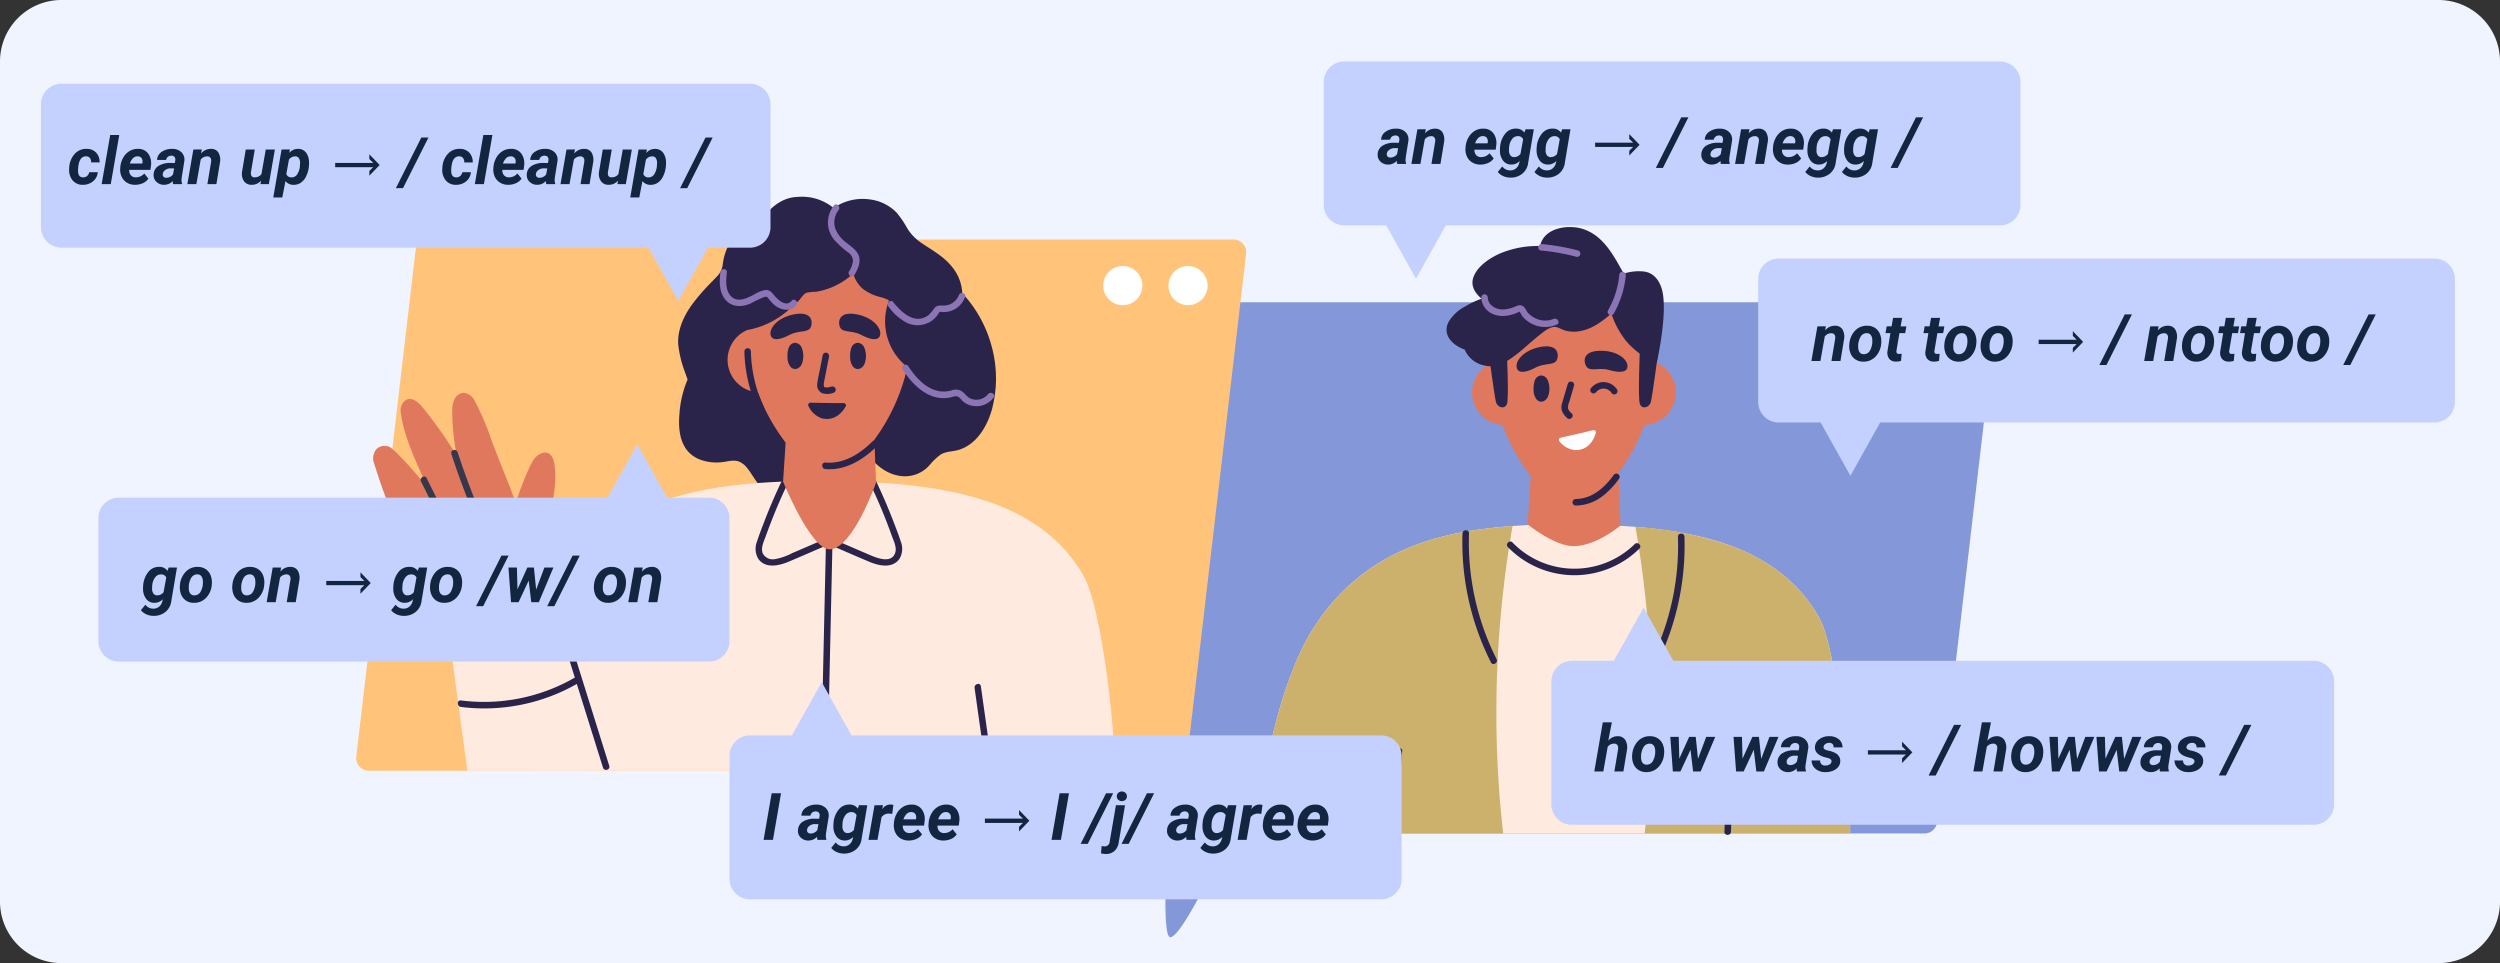 <svg xmlns="http://www.w3.org/2000/svg" xmlns:xlink="http://www.w3.org/1999/xlink" width="610" height="235" viewBox="0 0 610 235">
  <rect x="0" y="0" width="610" height="235" fill="#333333" stroke="none"/>
  <defs>
    <clipPath id="clip-path">
      <rect id="Rectángulo_339482" data-name="Rectángulo 339482" width="217.167" height="173.285" fill="none"/>
    </clipPath>
    <clipPath id="clip-path-2">
      <rect id="Rectángulo_339483" data-name="Rectángulo 339483" width="217.167" height="140.024" fill="none"/>
    </clipPath>
  </defs>
  <g id="Grupo_984399" data-name="Grupo 984399" transform="translate(-179 -2199.755)">
    <g id="Grupo_984398" data-name="Grupo 984398">
      <path id="Trazado_212438" data-name="Trazado 212438" d="M15,0H595a15,15,0,0,1,15,15V220a15,15,0,0,1-15,15H15A15,15,0,0,1,0,220V15A15,15,0,0,1,15,0Z" transform="translate(179 2199.755)" fill="#f0f4ff"/>
      <g id="Grupo_984341" data-name="Grupo 984341" transform="translate(448.952 2255.155)" clip-path="url(#clip-path)">
        <path id="Trazado_212121" data-name="Trazado 212121" d="M214.066,11.531H27.291L7.6,73,.021,137.688a3.1,3.1,0,0,0,3.078,3.46H15.03s-1.729,25.314.571,25.314c3.1,0,14.726-25.314,14.726-25.314H199.611a3.1,3.1,0,0,0,3.078-2.739L217.145,14.991a3.1,3.1,0,0,0-3.078-3.46" transform="translate(0 6.822)" fill="#8498d9"/>
        <path id="Trazado_212122" data-name="Trazado 212122" d="M134.072,20.377A4.775,4.775,0,1,1,129.3,15.6a4.775,4.775,0,0,1,4.775,4.775" transform="translate(73.674 9.231)" fill="#fff"/>
        <path id="Trazado_212123" data-name="Trazado 212123" d="M124.072,20.377A4.775,4.775,0,1,1,119.3,15.6a4.775,4.775,0,0,1,4.775,4.775" transform="translate(67.757 9.231)" fill="#fff"/>
        <path id="Trazado_212124" data-name="Trazado 212124" d="M168.214,121H22.419c2.2-11.524,4.393-22.363,5.523-26.437a106.915,106.915,0,0,1,5.619-16.68A53.147,53.147,0,0,1,41.105,65.6C51.626,52.945,65.043,48.536,78.1,46.785c10.935-1.464,21.47-1.353,31.593-.955,10.76.446,21.137,1.83,30.146,5.252,9.025,3.47,16.346,9.168,20.914,17.46,4.632,8.436,7.624,44.837,7.466,52.461" transform="translate(13.264 26.962)" fill="#ffeae0"/>
        <path id="Trazado_212125" data-name="Trazado 212125" d="M126.024,68.3c-4.568-8.293-11.89-13.991-20.914-17.46a86.849,86.849,0,0,0-24-4.87,263.676,263.676,0,0,1,3.549,59.544c-.286,5.093-.732,10.187-1.305,15.248h50.137c.159-7.656-2.849-44.009-7.465-52.461" transform="translate(47.988 27.201)" fill="#ccb16c"/>
        <path id="Trazado_212126" data-name="Trazado 212126" d="M85.846,45.834c-2.563.191-5.143.446-7.753.8-13.05,1.751-26.468,6.176-36.988,18.829a53.11,53.11,0,0,0-7.544,12.272,107.261,107.261,0,0,0-5.619,16.7c-1.13,4.075-3.327,14.914-5.523,26.421H83.57C83,115.771,82.55,110.71,82.279,105.6a265.555,265.555,0,0,1,3.567-59.766" transform="translate(13.264 27.118)" fill="#ccb16c"/>
        <path id="Trazado_212127" data-name="Trazado 212127" d="M87.26,54.067s-5.87,5.065-11.511,5.065c-4.616,0-11.177-5.311-11.177-5.311l1.464-22.169,20.357.458Z" transform="translate(38.205 18.727)" fill="#e0785e"/>
        <path id="Trazado_212128" data-name="Trazado 212128" d="M92.522,11.278c-4.313-5.654-10.959-8.53-17.933-6.537C61.159,8.579,57.24,27.1,59.79,39.295A47.008,47.008,0,0,0,70.357,60.456a11.251,11.251,0,0,0,17.324,0A47.008,47.008,0,0,0,98.248,39.295c.937-4.487,2.3-17.494-5.725-28.016" transform="translate(34.942 2.432)" fill="#e0785e"/>
        <path id="Trazado_212129" data-name="Trazado 212129" d="M71.628,26.127a7.934,7.934,0,1,1-9.814-5.435,7.934,7.934,0,0,1,9.814,5.435" transform="translate(33.172 12.058)" fill="#e0785e"/>
        <path id="Trazado_212130" data-name="Trazado 212130" d="M63.02,19.528s.524,10.788,0,12.114-2.309.936-2.69-.592-1.654-11.169-1.654-11.169Z" transform="translate(34.716 11.554)" fill="#2b244a"/>
        <path id="Trazado_212131" data-name="Trazado 212131" d="M92.888,26.127a7.934,7.934,0,1,1-9.814-5.435,7.934,7.934,0,0,1,9.814,5.435" transform="translate(45.751 12.058)" fill="#e0785e"/>
        <path id="Trazado_212132" data-name="Trazado 212132" d="M81.876,18.751s-.524,12.027,0,13.352,2.309.936,2.69-.594,1.654-11.167,1.654-11.167Z" transform="translate(48.304 11.094)" fill="#2b244a"/>
        <path id="Trazado_212133" data-name="Trazado 212133" d="M73.439,22.107c.705,2.451,2.975.716,5.824,1.555,2.62.77,4.428.571,4.512-.834.1-1.7-2.341-3.758-6.142-3.858-3.559-.1-4.708,1.35-4.194,3.137" transform="translate(43.382 11.221)" fill="#2b244a"/>
        <path id="Trazado_212134" data-name="Trazado 212134" d="M72.921,20.771c-.2,2.543-2.768,1.3-5.391,2.7-2.41,1.283-4.221,1.453-4.587.094-.444-1.641,1.534-4.153,5.237-5.018,3.468-.81,4.885.372,4.742,2.227" transform="translate(37.204 10.818)" fill="#2b244a"/>
        <path id="Trazado_212135" data-name="Trazado 212135" d="M68.828,23.66a1.855,1.855,0,0,0-1.53-.907A1.752,1.752,0,0,0,65.785,24a6.075,6.075,0,0,0-.291,2.152,3.876,3.876,0,0,0,.7,2.415c.933,1.081,2.271.511,2.781-.6a5.374,5.374,0,0,0-.143-4.307" transform="translate(38.749 13.462)" fill="#2b244a"/>
        <path id="Trazado_212136" data-name="Trazado 212136" d="M69.806,32.975a.554.554,0,0,0-.274.926,5.608,5.608,0,0,0,3.931,2.122c3.242-.072,4.431-2.593,4.917-4.18a.557.557,0,0,0-.678-.694c-2.867.71-5.458,1.281-7.9,1.826" transform="translate(41.046 18.419)" fill="#fff"/>
        <path id="Trazado_212137" data-name="Trazado 212137" d="M71.326,24.209q-.666,2.28-1.334,4.558a3.263,3.263,0,0,0-.086,2.147A4.934,4.934,0,0,0,71.142,32.6c.731.719,1.857-.406,1.125-1.125a2.941,2.941,0,0,1-.9-1.2,3.437,3.437,0,0,1,.329-1.649q.583-1.994,1.167-3.989a.8.8,0,0,0-1.534-.423" transform="translate(41.272 13.992)" fill="#2b244a"/>
        <path id="Trazado_212138" data-name="Trazado 212138" d="M72.2,45.594a10.99,10.99,0,0,0,6.432-2.161,20.191,20.191,0,0,0,4.24-4.439.8.8,0,0,0-.285-1.089.813.813,0,0,0-1.089.285C79.232,41.271,76.23,43.97,72.2,44a.8.8,0,0,0,0,1.592" transform="translate(42.262 22.362)" fill="#2b244a"/>
        <path id="Trazado_212139" data-name="Trazado 212139" d="M104.706,15.229c-.594-2.139-1.937-4-4.25-4.36a11.659,11.659,0,0,0-5.073.5C92.974,7.042,90.468,2.1,85.455.483,81.7-.727,75.841.22,74.978,4.638A23.433,23.433,0,0,0,65.19,6.451c-2.459,1.089-5.33,2.965-6.394,5.555-.933,2.274.282,4.068,1.894,5.477a21.492,21.492,0,0,0-4.157,1.977,10.014,10.014,0,0,0-3.885,3.685c-1.639,3.25,1.07,5.736,3.92,6.755a6.6,6.6,0,0,0,4.662,3.849c2.391.606,4.423-.228,6.422-1.547,2.512-1.657,4.624-3.828,6.976-5.689,1.135-.9,2.941-2.518,4.479-2.058.758.228,1.425.665,2.2.856a7.951,7.951,0,0,0,2.469.2c3.39-.259,6.1-2.259,8.582-4.414a21.71,21.71,0,0,0,3.611,6.71,19.2,19.2,0,0,0,7.459,5.351s2.832-12.313,1.275-17.925" transform="translate(30.855 0)" fill="#2b244a"/>
        <path id="Trazado_212140" data-name="Trazado 212140" d="M57.468,11.051a4.66,4.66,0,0,0,3.059,4.175,6.235,6.235,0,0,0,3.153.318,9.27,9.27,0,0,0,1.676-.384c.288-.1.57-.2.85-.32.041-.018.567-.293.551-.3.145.04.6.958.734,1.125a6.515,6.515,0,0,0,.877.9,7.455,7.455,0,0,0,2.233,1.3,7.1,7.1,0,0,0,5.318-.154c.939-.4.129-1.773-.8-1.374a5.5,5.5,0,0,1-4.328-.1,5.586,5.586,0,0,1-1.875-1.342c-.463-.511-.7-1.3-1.283-1.684-.716-.463-1.426-.064-2.126.212a7.682,7.682,0,0,1-2.862.608c-1.7-.016-3.556-1.1-3.581-2.976a.8.8,0,0,0-1.592,0" transform="translate(34.001 6.083)" fill="#8c75b5"/>
        <path id="Trazado_212141" data-name="Trazado 212141" d="M78.312,17.119a23.233,23.233,0,0,0,2.981-9.462.8.8,0,0,0-.8-.8.813.813,0,0,0-.8.8,21.351,21.351,0,0,1-2.765,8.659.8.8,0,0,0,1.375.8" transform="translate(45.454 4.059)" fill="#8c75b5"/>
        <path id="Trazado_212142" data-name="Trazado 212142" d="M67,4.2a50.335,50.335,0,0,1,8.554,1.525.8.8,0,0,0,.423-1.534A52.835,52.835,0,0,0,67,2.609a.8.8,0,0,0-.8.8.813.813,0,0,0,.8.8" transform="translate(39.171 1.542)" fill="#8c75b5"/>
        <path id="Trazado_212143" data-name="Trazado 212143" d="M44.576,80.642a146.539,146.539,0,0,0-.479,19.639c.045,1.02,1.636,1.025,1.592,0a146.539,146.539,0,0,1,.479-19.639c.094-1.02-1.5-1.014-1.592,0" transform="translate(26.011 47.26)" fill="#2b244a"/>
        <path id="Trazado_212144" data-name="Trazado 212144" d="M94.453,80.642a146.538,146.538,0,0,1,.479,19.639c-.045,1.023,1.547,1.022,1.592,0a146.539,146.539,0,0,0-.479-19.639c-.092-1.012-1.686-1.022-1.592,0" transform="translate(55.881 47.26)" fill="#2b244a"/>
        <path id="Trazado_212145" data-name="Trazado 212145" d="M61.64,49.569a22.628,22.628,0,0,0,32.075.392c.737-.715-.39-1.838-1.125-1.125a21.037,21.037,0,0,1-29.824-.392c-.716-.735-1.842.392-1.125,1.125" transform="translate(36.334 28.52)" fill="#2b244a"/>
        <path id="Trazado_212146" data-name="Trazado 212146" d="M84.811,79.231a65.179,65.179,0,0,0,6.936-31.465c-.032-1.022-1.623-1.027-1.592,0a63.466,63.466,0,0,1-6.72,30.662c-.458.912.914,1.719,1.375.8" transform="translate(49.31 27.806)" fill="#2b244a"/>
        <path id="Trazado_212147" data-name="Trazado 212147" d="M62.919,77.916A63.467,63.467,0,0,1,56.2,47.255c.035-1.025-1.557-1.023-1.592,0a65.145,65.145,0,0,0,6.94,31.465c.46.914,1.834.11,1.374-.8" transform="translate(32.286 27.504)" fill="#2b244a"/>
        <path id="Trazado_212148" data-name="Trazado 212148" d="M75.583,26.231c.076-.089.154-.173.239-.255l.115-.1c.1-.086-.081.057.022-.019a2.942,2.942,0,0,1,.291-.189c.045-.025.091-.051.137-.075,0,0,.188-.088.116-.057s.072-.025.084-.03c.062-.021.123-.041.185-.059.1-.029.2-.051.3-.07.059-.013.1-.014.019,0,.064-.006.127-.011.193-.014.116,0,.231,0,.349,0,.064,0,.1.011.013,0l.15.027a2.9,2.9,0,0,1,.326.088c.049.016.1.032.143.049.126.048-.158-.081.053.024.091.046.18.092.266.143.054.033.107.067.159.1.011.008.129.1.072.051s.056.048.065.056q.072.062.138.129c.072.072.138.146.205.223-.072-.084.006.01.035.049s.068.1.1.158a.8.8,0,0,0,1.375-.8,4,4,0,0,0-3.027-1.877,3.9,3.9,0,0,0-3.252,1.331.8.8,0,1,0,1.125,1.125" transform="translate(43.918 14.057)" fill="#2b244a"/>
      </g>
      <g id="Grupo_984343" data-name="Grupo 984343" transform="translate(265.912 2247.787)" clip-path="url(#clip-path-2)">
        <path id="Trazado_212149" data-name="Trazado 212149" d="M199.611,136.156H3.1A3.1,3.1,0,0,1,.021,132.7L14.478,9.277a3.1,3.1,0,0,1,3.078-2.739h196.51A3.1,3.1,0,0,1,217.145,10L202.689,133.416a3.1,3.1,0,0,1-3.078,2.739" transform="translate(0 3.868)" fill="#ffc37a"/>
        <path id="Trazado_212150" data-name="Trazado 212150" d="M134.072,15.383a4.775,4.775,0,1,1-4.775-4.775,4.775,4.775,0,0,1,4.775,4.775" transform="translate(73.674 6.276)" fill="#fff"/>
        <path id="Trazado_212151" data-name="Trazado 212151" d="M124.072,15.383a4.775,4.775,0,1,1-4.775-4.775,4.775,4.775,0,0,1,4.775,4.775" transform="translate(67.757 6.276)" fill="#fff"/>
        <path id="Trazado_212152" data-name="Trazado 212152" d="M126.012,37.111a30.5,30.5,0,0,0-7.325-13.6,11.014,11.014,0,0,0-2.625-6.585c-2.028-2.472-4.786-3.939-7.382-5.708a11.57,11.57,0,0,1-3.4-3.506,24.856,24.856,0,0,0-2.512-3.745,10.932,10.932,0,0,0-6.6-3.333A12.327,12.327,0,0,0,88.127,2.19a5.271,5.271,0,0,0-.829.536A12.193,12.193,0,0,0,78.512.013c-3.379.108-5.892,2-7.949,4.4a19.527,19.527,0,0,0-5.681,3.339,13.393,13.393,0,0,0-4.635,8.681,5.071,5.071,0,0,1-1.509,3.085c-.654.692-1.331,1.362-1.988,2.052a48.814,48.814,0,0,0-3.766,4.38c-2.16,2.9-3.825,6.349-3.611,10.046a27.291,27.291,0,0,0,1.692,6.892c.188.565.385,1.128.6,1.686a25.454,25.454,0,0,0-2,8.495c-.369,4.326.333,9.072,4.8,10.949a11.522,11.522,0,0,0,6.074.645c1.238-.175,2.566-.536,3.775-.032a5.286,5.286,0,0,1,1.99,1.681c1.124,1.418,1.927,3.07,3.194,4.38a6.327,6.327,0,0,0,5.1,1.975c5.273-.417,7.807-5.246,9.647-9.59a23.812,23.812,0,0,0,8.84-3.7c2.676,4.164,6,8.565,11.384,8.807a7.982,7.982,0,0,0,6.263-2.765,15.967,15.967,0,0,1,2.59-2.48c1.214-.8,2.647-.756,4.014-1.081,4.616-1.1,7.368-5.676,8.571-9.948a29.465,29.465,0,0,0,.113-14.794" transform="translate(29.201 0)" fill="#2b244a"/>
        <path id="Trazado_212153" data-name="Trazado 212153" d="M168.813,114.25H27.7c2.34-11.746,1.106-18.742,2.3-22.9,1.579-5.619-4.46-10.023-1.9-15.457A52.873,52.873,0,0,1,36.01,63.615c11-12.658,25.032-17.075,38.691-18.836,11.433-1.466,22.449-1.356,33.049-.958,11.25.436,22.094,1.811,31.524,5.232,9.431,3.468,17.086,9.155,21.869,17.454,4.953,8.66,8.032,41.482,7.669,47.743" transform="translate(16.247 25.774)" fill="#ffeae0"/>
        <path id="Trazado_212154" data-name="Trazado 212154" d="M94.8,75.657q1.366,9.7,2.733,19.4c.142,1.011,1.676.581,1.534-.422q-1.366-9.7-2.733-19.4c-.142-1.009-1.676-.579-1.534.423" transform="translate(56.084 44.172)" fill="#2b244a"/>
        <path id="Trazado_212155" data-name="Trazado 212155" d="M14.523,77.249l4.008,29.611H46.89L35.113,56.053Z" transform="translate(8.593 33.164)" fill="#ffeae0"/>
        <path id="Trazado_212156" data-name="Trazado 212156" d="M31.025,66.047q3.968,12.689,7.936,25.38,1.461,4.672,2.924,9.345c.3.976,1.842.559,1.534-.422q-3.968-12.692-7.936-25.38Q34.02,70.3,32.559,65.623c-.3-.974-1.842-.559-1.534.423" transform="translate(18.332 38.498)" fill="#2b244a"/>
        <path id="Trazado_212157" data-name="Trazado 212157" d="M72.5,52.323q-.487,21.879-.972,43.759l-.277,12.475a.8.8,0,0,0,1.592,0q.487-21.881.973-43.761l.277-12.474a.8.8,0,0,0-1.592,0" transform="translate(42.155 30.502)" fill="#2b244a"/>
        <path id="Trazado_212158" data-name="Trazado 212158" d="M67.59,43.733q-2.33,4.861-4.258,9.9c-.613,1.6-1.241,3.2-1.765,4.832a4.789,4.789,0,0,0,.269,4.138c1.7,2.558,5.079,1.787,7.423.8,3.427-1.444,6.833-2.94,10.25-4.41.936-.4.126-1.775-.805-1.374l-8.533,3.674a14.3,14.3,0,0,1-4.3,1.479,2.72,2.72,0,0,1-2.945-1.531c-.435-1.343.334-2.841.783-4.083q.747-2.075,1.555-4.127,1.7-4.312,3.694-8.495c.441-.92-.931-1.729-1.374-.8" transform="translate(36.227 25.633)" fill="#2b244a"/>
        <path id="Trazado_212159" data-name="Trazado 212159" d="M82.91,44.535q1.963,4.1,3.627,8.324.843,2.137,1.62,4.3c.442,1.224,1.238,2.758.783,4.084-1.023,2.988-5.268.9-7.065.127l-8.706-3.75c-.931-.4-1.744.969-.8,1.374,3.414,1.471,6.819,2.967,10.245,4.412,2.345.988,5.724,1.757,7.425-.8a4.8,4.8,0,0,0,.271-4.137c-.519-1.631-1.154-3.236-1.768-4.832q-1.934-5.033-4.255-9.9c-.441-.923-1.814-.116-1.374.8" transform="translate(42.568 25.633)" fill="#2b244a"/>
        <path id="Trazado_212160" data-name="Trazado 212160" d="M88.127,52.14s-5.7,16.275-11.344,16.275c-4.617,0-11.344-16.521-11.344-16.521L66.9,29.725l20.357.458Z" transform="translate(38.718 17.587)" fill="#e0785e"/>
        <path id="Trazado_212161" data-name="Trazado 212161" d="M93.389,10.9C89.078,5.248,82.431,2.37,75.456,4.365,62.026,8.2,58.107,26.719,60.657,38.918A47.008,47.008,0,0,0,71.224,60.079a11.251,11.251,0,0,0,17.324,0A47.008,47.008,0,0,0,99.115,38.918c.937-4.487,2.3-17.494-5.725-28.016" transform="translate(35.455 2.209)" fill="#e0785e"/>
        <path id="Trazado_212162" data-name="Trazado 212162" d="M72.494,25.75a7.934,7.934,0,1,1-9.814-5.435,7.931,7.931,0,0,1,9.814,5.435" transform="translate(33.685 11.836)" fill="#e0785e"/>
        <path id="Trazado_212163" data-name="Trazado 212163" d="M104.64,32.09a2.408,2.408,0,0,0-1.574-.326c-.864-1.456-.673-4.337-1.708-5.658-1.265-1.616.07-3.7-.708-5.66s-1.581-4.353-2.475-6.277a27.987,27.987,0,0,0-3.1-5.394C92.841,6.155,86.766,3.392,83.524,2.76c-4.092-.8-9.532,1.849-13.359,3.4-2.268.92-3.081,2.717-5.322,3.715-1.009.449-2.1,2.723-3.008,3.4a1.576,1.576,0,0,0-.922-.678c-1.116-.191-1.9,18.568-.772,18.358a20.773,20.773,0,0,0,10.838-5.609,17.734,17.734,0,0,0,1.751-1.571c.544-.562,1.154-1.639,1.873-1.913a11.754,11.754,0,0,1,2.252-.24A16.914,16.914,0,0,0,79,21.152a18.036,18.036,0,0,0,4.106-1.8,18.209,18.209,0,0,0,2.924-2.208,7.332,7.332,0,0,0,2.354,3.771,11.7,11.7,0,0,0,4,1.931,9.371,9.371,0,0,1,2.02.68c.442.272.355.167.2.641-.115.369-.251.726-.352,1.1a14.123,14.123,0,0,0,4.968,14.7c.955.692,6.362-7.194,5.415-7.882" transform="translate(35.258 1.547)" fill="#2b244a"/>
        <path id="Trazado_212164" data-name="Trazado 212164" d="M74.044,20.394c.2,2.543,2.768,1.3,5.391,2.7,2.41,1.283,4.221,1.453,4.587.094.444-1.641-1.534-4.153-5.237-5.018-3.468-.81-4.885.372-4.742,2.227" transform="translate(43.802 10.595)" fill="#2b244a"/>
        <path id="Trazado_212165" data-name="Trazado 212165" d="M73.544,20.394c-.2,2.543-2.768,1.3-5.391,2.7-2.41,1.283-4.221,1.453-4.587.094-.444-1.641,1.534-4.153,5.237-5.018,3.468-.81,4.885.372,4.742,2.227" transform="translate(37.573 10.595)" fill="#2b244a"/>
        <path id="Trazado_212166" data-name="Trazado 212166" d="M79.055,23.283a1.856,1.856,0,0,0-1.53-.907,1.75,1.75,0,0,0-1.514,1.245,6.071,6.071,0,0,0-.291,2.15,3.875,3.875,0,0,0,.7,2.416c.933,1.081,2.271.511,2.781-.6a5.374,5.374,0,0,0-.143-4.307" transform="translate(44.8 13.239)" fill="#2b244a"/>
        <path id="Trazado_212167" data-name="Trazado 212167" d="M69.451,23.283a1.856,1.856,0,0,0-1.53-.907,1.75,1.75,0,0,0-1.514,1.245,6.071,6.071,0,0,0-.291,2.15,3.875,3.875,0,0,0,.7,2.416c.933,1.081,2.271.511,2.781-.6a5.374,5.374,0,0,0-.143-4.307" transform="translate(39.117 13.239)" fill="#2b244a"/>
        <path id="Trazado_212168" data-name="Trazado 212168" d="M59.509,23.941a35.892,35.892,0,0,0,3.15,13.976c.419.934,1.791.126,1.374-.8A33.935,33.935,0,0,1,61.1,23.941a.8.8,0,0,0-1.592,0" transform="translate(35.209 13.71)" fill="#2b244a"/>
        <path id="Trazado_212169" data-name="Trazado 212169" d="M72.013,24.466q-.341,1.743-.681,3.487c-.221,1.13-.517,2.273-.633,3.419a2.174,2.174,0,0,0,1.179,2.408,4.369,4.369,0,0,0,2.8-.107.8.8,0,0,0-.423-1.534,4.708,4.708,0,0,1-1.157.231,1.858,1.858,0,0,1-.686-.081c-.065-.033-.062-.07-.032-.014-.064-.118-.006.022-.027-.04a1.456,1.456,0,0,1-.089-.458,5.913,5.913,0,0,1,.164-1.179q.559-2.855,1.116-5.708a.816.816,0,0,0-.555-.979.8.8,0,0,0-.979.555" transform="translate(41.818 14.132)" fill="#2b244a"/>
        <path id="Trazado_212170" data-name="Trazado 212170" d="M69.847,31.556a.554.554,0,0,0-.485.836,5.606,5.606,0,0,0,3.317,2.991c3.167.7,4.918-1.469,5.767-2.894a.557.557,0,0,0-.493-.836c-2.954.01-5.607-.048-8.1-.1" transform="translate(40.992 18.67)" fill="#2b244a"/>
        <path id="Trazado_212171" data-name="Trazado 212171" d="M72.21,44.373c4.96.415,9.361-2.37,12.733-5.741a.8.8,0,0,0-1.127-1.125c-3.1,3.1-7.048,5.657-11.606,5.275-1.02-.086-1.015,1.507,0,1.592" transform="translate(42.271 22.052)" fill="#2b244a"/>
        <path id="Trazado_212172" data-name="Trazado 212172" d="M83.828,26.907c2.516,3.914,6.539,7.864,11.632,6.807.74-.153,1.426-.552,2.1-.03.4.314.7.764,1.1,1.092a4.809,4.809,0,0,0,2.485,1.035,5.194,5.194,0,0,0,4.863-2.069c.611-.823-.77-1.617-1.375-.8a3.637,3.637,0,0,1-4.38.985c-.8-.39-1.23-1.176-1.943-1.676a2.826,2.826,0,0,0-2.615-.237C91.094,33.3,87.471,29.633,85.2,26.1c-.551-.858-1.929-.062-1.374.8" transform="translate(49.521 15.226)" fill="#8c75b5"/>
        <path id="Trazado_212173" data-name="Trazado 212173" d="M73.776,1.428A6.609,6.609,0,0,0,73.8,9.736a21.459,21.459,0,0,0,3.371,3.086,2.722,2.722,0,0,1,1.264,2.039,5.781,5.781,0,0,1-1.015,2.711.8.8,0,0,0,1.374.8c.783-1.378,1.6-3.031,1.055-4.643-.489-1.447-1.885-2.271-3-3.2A8.016,8.016,0,0,1,74.1,7.04a4.959,4.959,0,0,1,.8-4.487c.626-.8-.493-1.931-1.125-1.125" transform="translate(42.789 0.681)" fill="#8c75b5"/>
        <path id="Trazado_212174" data-name="Trazado 212174" d="M55.874,11.842c-.234,2.284-.331,4.759,1.2,6.647,1.566,1.931,4.032,1.9,6.163.985a28.735,28.735,0,0,1,3.433-1.625c.659-.183.844.3,1.24.778a9.314,9.314,0,0,0,1.211,1.243c1.488,1.23,3.885,1.721,5.278.057.654-.78-.466-1.912-1.125-1.125-1.39,1.66-3.384-.263-4.323-1.4-.552-.672-1.086-1.28-2.028-1.227a7.583,7.583,0,0,0-2.777,1.089c-1.67.861-4.013,2.1-5.628.466-1.514-1.534-1.253-3.931-1.052-5.884.105-1.019-1.488-1.011-1.592,0" transform="translate(32.979 6.556)" fill="#8c75b5"/>
        <path id="Trazado_212175" data-name="Trazado 212175" d="M81.685,18.077a12.633,12.633,0,0,0,4.571,3.987,6.135,6.135,0,0,0,5.536-.275,5.929,5.929,0,0,0,1.958-1.849c.11-.162.215-.457.39-.551.244-.131.673-.006.93,0a5.6,5.6,0,0,0,1.313-.14,5.526,5.526,0,0,0,3.97-3.543c.347-.965-1.191-1.382-1.534-.422A3.934,3.934,0,0,1,95.069,17.8c-.872-.019-1.571-.075-2.2.629a10.339,10.339,0,0,1-1.45,1.714c-3.32,2.45-6.593-.657-8.608-3.186-.638-.8-1.757.331-1.125,1.125" transform="translate(48.218 8.72)" fill="#8c75b5"/>
        <path id="Trazado_212176" data-name="Trazado 212176" d="M46.773,47.164c-.263-1.343-.957-2.641-2.387-2.548a3.94,3.94,0,0,0-2.7,1.878c-1.447,2.134-4.332,10.177-4.254,10.389-1.943-5.209-4.024-10.107-5.969-15.316a62.629,62.629,0,0,0-4.141-9.652A3.4,3.4,0,0,0,24.86,30.05a2.622,2.622,0,0,0-2.376,1.5,6.533,6.533,0,0,0-.583,2.889,56.4,56.4,0,0,0,1.132,11.032,103.233,103.233,0,0,0-8.455-11.98c-.974-1.162-2.44-2.411-3.823-1.787a3.05,3.05,0,0,0-1.4,3.188c.8,6.322,4.161,12.722,6.534,18.406-2.52-3.427-8.272-9.652-9.3-10.056a2.943,2.943,0,0,0-3.1.441,3.433,3.433,0,0,0-.718,3.39c2.4,7.528,3.976,12.025,7.8,18.473,2.4,4.051,6.2,10.591,9.119,14.288,2.992,3.8,6.588,4.831,11.686,4.332,9.289-.909,11.992-10.5,13.478-18.21.746-3.869,1.421-7.755,1.894-11.668a22.827,22.827,0,0,0,.035-7.121" transform="translate(1.537 17.776)" fill="#e0785e"/>
        <path id="Trazado_212177" data-name="Trazado 212177" d="M13.122,64.606l2.23,13.231s14.035-.236,26.83-6.9L37.764,55.055Z" transform="translate(7.764 32.573)" fill="#e0785e"/>
        <path id="Trazado_212178" data-name="Trazado 212178" d="M14.6,39.767q2.273,7,5.1,13.8c.387.933,1.927.524,1.534-.423q-2.827-6.795-5.1-13.8c-.315-.969-1.851-.555-1.534.423" transform="translate(8.61 22.952)" fill="#37374c"/>
        <path id="Trazado_212179" data-name="Trazado 212179" d="M9.968,44.073q2.359,4.742,4.719,9.483c.455.917,1.829.111,1.374-.8q-2.359-4.742-4.719-9.483c-.455-.917-1.829-.111-1.374.8" transform="translate(5.844 25.361)" fill="#37374c"/>
        <path id="Trazado_212180" data-name="Trazado 212180" d="M13.989,55.683a23.062,23.062,0,0,1,11.277-6.655.8.8,0,0,0-.423-1.534,24.594,24.594,0,0,0-11.979,7.064c-.7.748.425,1.877,1.125,1.125" transform="translate(7.481 28.084)" fill="#37374c"/>
        <path id="Trazado_212181" data-name="Trazado 212181" d="M21.232,60.3a22.406,22.406,0,0,1,3.732-11.7c.567-.856-.812-1.655-1.375-.8A23.983,23.983,0,0,0,19.64,60.3c-.03,1.025,1.561,1.023,1.592,0" transform="translate(11.62 28.062)" fill="#37374c"/>
        <path id="Trazado_212182" data-name="Trazado 212182" d="M16.337,80.942a45.677,45.677,0,0,0,28.747-5.886.8.8,0,0,0-.8-1.374A44.3,44.3,0,0,1,16.337,79.35c-1.014-.127-1,1.466,0,1.592" transform="translate(9.218 43.523)" fill="#2b244a"/>
      </g>
      <path id="Trazado_212439" data-name="Trazado 212439" d="M-2419.764,11740H-2430a5,5,0,0,1-5-5v-30a5,5,0,0,1,5-5h160a5,5,0,0,1,5,5v30a5,5,0,0,1-5,5h-135.236l-7.263,13Z" transform="translate(2937.001 -9485.246)" fill="#c4d1ff"/>
      <path id="Trazado_212440" data-name="Trazado 212440" d="M4.914,17a2.281,2.281,0,0,1-.086-.766,2.863,2.863,0,0,1-2.156.922,2.594,2.594,0,0,1-1.84-.723,2.186,2.186,0,0,1-.684-1.746,2.527,2.527,0,0,1,1.16-2.121,5.266,5.266,0,0,1,2.965-.738l1.031.016.109-.508a1.764,1.764,0,0,0,.023-.492.846.846,0,0,0-.277-.574.955.955,0,0,0-.629-.215,1.345,1.345,0,0,0-.875.254,1.231,1.231,0,0,0-.461.777l-2.211.008A2.457,2.457,0,0,1,2.1,9.129a4.312,4.312,0,0,1,2.613-.738,3.117,3.117,0,0,1,2.25.855,2.5,2.5,0,0,1,.68,2.121l-.648,4.047-.039.5a2.412,2.412,0,0,0,.133.938L7.078,17Zm-1.7-1.555a2.017,2.017,0,0,0,1.664-.828l.273-1.461-.766-.008a2.139,2.139,0,0,0-1.758.742,1.292,1.292,0,0,0-.242.633.75.75,0,0,0,.176.668A.891.891,0,0,0,3.219,15.445Zm8.688-6.906-.187,1A3.042,3.042,0,0,1,14.18,8.391a2.028,2.028,0,0,1,1.766.875,3.526,3.526,0,0,1,.414,2.359L15.469,17h-2.2l.906-5.4a2.528,2.528,0,0,0,.016-.555.9.9,0,0,0-1-.82,1.9,1.9,0,0,0-1.555.8L10.578,17h-2.2L9.844,8.547Zm13.25,8.617a3.677,3.677,0,0,1-1.965-.543,3.292,3.292,0,0,1-1.277-1.469,4.093,4.093,0,0,1-.328-2.059l.023-.312a5.465,5.465,0,0,1,.719-2.266,4.341,4.341,0,0,1,1.547-1.59,3.827,3.827,0,0,1,2.094-.527,2.924,2.924,0,0,1,2.473,1.2,4.117,4.117,0,0,1,.637,2.962l-.125.962h-5.18a1.814,1.814,0,0,0,.4,1.313,1.521,1.521,0,0,0,1.172.508,2.7,2.7,0,0,0,2.109-.937l1.008,1.25a3.135,3.135,0,0,1-1.375,1.121A4.5,4.5,0,0,1,25.156,17.156Zm.7-6.945a1.565,1.565,0,0,0-1.082.383,3.363,3.363,0,0,0-.848,1.383h3.031l.047-.2a2.071,2.071,0,0,0,.008-.594,1.134,1.134,0,0,0-.383-.707A1.2,1.2,0,0,0,25.859,10.211Zm4.172,2.555a5.849,5.849,0,0,1,1.277-3.184,3.242,3.242,0,0,1,2.629-1.2,2.37,2.37,0,0,1,2.016.977l.289-.82,2.023.008-1.383,8.164a3.983,3.983,0,0,1-1.437,2.672,4.471,4.471,0,0,1-3,.953,4.168,4.168,0,0,1-1.672-.379,3.575,3.575,0,0,1-1.312-1l1.094-1.344a2.349,2.349,0,0,0,1.844.961,2.166,2.166,0,0,0,1.469-.449,2.4,2.4,0,0,0,.828-1.355l.125-.508a2.749,2.749,0,0,1-2.07.891,2.428,2.428,0,0,1-1.961-.918,3.947,3.947,0,0,1-.8-2.348A7.89,7.89,0,0,1,30.031,12.766Zm2.164.927A2.02,2.02,0,0,0,32.5,14.87a1.08,1.08,0,0,0,.895.466,1.972,1.972,0,0,0,1.594-.767l.656-3.583a1.3,1.3,0,0,0-1.242-.767,1.728,1.728,0,0,0-1.43.681,3.561,3.561,0,0,0-.734,1.87A8.214,8.214,0,0,0,32.2,13.693Zm6.773-.927a5.849,5.849,0,0,1,1.277-3.184,3.242,3.242,0,0,1,2.629-1.2,2.37,2.37,0,0,1,2.016.977l.289-.82,2.023.008L45.82,16.711a3.983,3.983,0,0,1-1.437,2.672,4.471,4.471,0,0,1-3,.953,4.168,4.168,0,0,1-1.672-.379,3.575,3.575,0,0,1-1.312-1l1.094-1.344a2.349,2.349,0,0,0,1.844.961,2.166,2.166,0,0,0,1.469-.449,2.4,2.4,0,0,0,.828-1.355l.125-.508a2.749,2.749,0,0,1-2.07.891,2.428,2.428,0,0,1-1.961-.918,3.947,3.947,0,0,1-.8-2.348A7.89,7.89,0,0,1,38.969,12.766Zm2.164.927a2.02,2.02,0,0,0,.309,1.178,1.08,1.08,0,0,0,.895.466,1.972,1.972,0,0,0,1.594-.767l.656-3.583a1.3,1.3,0,0,0-1.242-.767,1.728,1.728,0,0,0-1.43.681,3.561,3.561,0,0,0-.734,1.87A8.214,8.214,0,0,0,41.133,13.693Zm12.078-1.88h9.3l-.961-.937V9.719l2.5,2.594v.031l-2.5,2.594V13.781l.945-.922H53.211Zm16.547,6.164H68.023l6.2-12.352h1.742ZM83.891,17a2.281,2.281,0,0,1-.086-.766,2.863,2.863,0,0,1-2.156.922,2.594,2.594,0,0,1-1.84-.723,2.186,2.186,0,0,1-.684-1.746,2.527,2.527,0,0,1,1.16-2.121,5.266,5.266,0,0,1,2.965-.738l1.031.016.109-.508a1.764,1.764,0,0,0,.023-.492.846.846,0,0,0-.277-.574.955.955,0,0,0-.629-.215,1.345,1.345,0,0,0-.875.254,1.231,1.231,0,0,0-.461.777l-2.211.008a2.457,2.457,0,0,1,1.113-1.965,4.312,4.312,0,0,1,2.613-.738,3.117,3.117,0,0,1,2.25.855,2.5,2.5,0,0,1,.68,2.121l-.648,4.047-.039.5a2.412,2.412,0,0,0,.133.938L86.055,17Zm-1.7-1.555a2.017,2.017,0,0,0,1.664-.828l.273-1.461-.766-.008a2.139,2.139,0,0,0-1.758.742,1.292,1.292,0,0,0-.242.633.75.75,0,0,0,.176.668A.891.891,0,0,0,82.2,15.445Zm8.688-6.906-.187,1a3.042,3.042,0,0,1,2.461-1.148,2.028,2.028,0,0,1,1.766.875,3.526,3.526,0,0,1,.414,2.359L94.445,17h-2.2l.906-5.4a2.528,2.528,0,0,0,.016-.555.9.9,0,0,0-1-.82,1.9,1.9,0,0,0-1.555.8L89.555,17h-2.2L88.82,8.547Zm9.3,8.617a3.677,3.677,0,0,1-1.965-.543,3.292,3.292,0,0,1-1.277-1.469,4.093,4.093,0,0,1-.328-2.059l.023-.312a5.465,5.465,0,0,1,.719-2.266,4.341,4.341,0,0,1,1.547-1.59A3.827,3.827,0,0,1,101,8.391a2.924,2.924,0,0,1,2.473,1.2,4.117,4.117,0,0,1,.637,2.962l-.125.962H98.8a1.814,1.814,0,0,0,.4,1.313,1.521,1.521,0,0,0,1.172.508,2.7,2.7,0,0,0,2.109-.937l1.008,1.25a3.135,3.135,0,0,1-1.375,1.121A4.5,4.5,0,0,1,100.188,17.156Zm.7-6.945a1.565,1.565,0,0,0-1.082.383,3.363,3.363,0,0,0-.848,1.383h3.031l.047-.2a2.071,2.071,0,0,0,.008-.594,1.134,1.134,0,0,0-.383-.707A1.2,1.2,0,0,0,100.891,10.211Zm4.172,2.555a5.849,5.849,0,0,1,1.277-3.184,3.242,3.242,0,0,1,2.629-1.2,2.37,2.37,0,0,1,2.016.977l.289-.82,2.023.008-1.383,8.164a3.983,3.983,0,0,1-1.437,2.672,4.471,4.471,0,0,1-3,.953,4.168,4.168,0,0,1-1.672-.379,3.575,3.575,0,0,1-1.312-1l1.094-1.344a2.349,2.349,0,0,0,1.844.961,2.166,2.166,0,0,0,1.469-.449,2.4,2.4,0,0,0,.828-1.355l.125-.508a2.749,2.749,0,0,1-2.07.891,2.428,2.428,0,0,1-1.961-.918,3.947,3.947,0,0,1-.8-2.348A7.89,7.89,0,0,1,105.063,12.766Zm2.164.927a2.02,2.02,0,0,0,.309,1.178,1.08,1.08,0,0,0,.895.466,1.972,1.972,0,0,0,1.594-.767l.656-3.583a1.3,1.3,0,0,0-1.242-.767,1.728,1.728,0,0,0-1.43.681,3.561,3.561,0,0,0-.734,1.87A8.213,8.213,0,0,0,107.227,13.693ZM114,12.766a5.849,5.849,0,0,1,1.277-3.184,3.242,3.242,0,0,1,2.629-1.2,2.37,2.37,0,0,1,2.016.977l.289-.82,2.023.008-1.383,8.164a3.983,3.983,0,0,1-1.437,2.672,4.471,4.471,0,0,1-3,.953,4.168,4.168,0,0,1-1.672-.379,3.575,3.575,0,0,1-1.312-1l1.094-1.344a2.349,2.349,0,0,0,1.844.961,2.166,2.166,0,0,0,1.469-.449,2.4,2.4,0,0,0,.828-1.355l.125-.508a2.749,2.749,0,0,1-2.07.891,2.428,2.428,0,0,1-1.961-.918,3.947,3.947,0,0,1-.8-2.348A7.89,7.89,0,0,1,114,12.766Zm2.164.927a2.02,2.02,0,0,0,.309,1.178,1.08,1.08,0,0,0,.895.466,1.972,1.972,0,0,0,1.594-.767l.656-3.583a1.3,1.3,0,0,0-1.242-.767,1.728,1.728,0,0,0-1.43.681,3.561,3.561,0,0,0-.734,1.87A8.213,8.213,0,0,0,116.164,13.693Zm10.875,4.284H125.3l6.2-12.352h1.742Z" transform="translate(515.001 2222.755)" fill="#12263f"/>
      <path id="Trazado_212441" data-name="Trazado 212441" d="M-2419.764,11740H-2430a5,5,0,0,1-5-5v-30a5,5,0,0,1,5-5h160a5,5,0,0,1,5,5v30a5,5,0,0,1-5,5h-135.236l-7.263,13Z" transform="translate(3043.001 -9437.156)" fill="#c4d1ff"/>
      <path id="Trazado_212442" data-name="Trazado 212442" d="M3.508,8.539l-.187,1A3.042,3.042,0,0,1,5.781,8.391a2.028,2.028,0,0,1,1.766.875,3.526,3.526,0,0,1,.414,2.359L7.07,17h-2.2l.906-5.4a2.528,2.528,0,0,0,.016-.555.9.9,0,0,0-1-.82,1.9,1.9,0,0,0-1.555.8L2.18,17h-2.2L1.445,8.547Zm10.125-.148a3.39,3.39,0,0,1,1.926.574A3.234,3.234,0,0,1,16.746,10.5a4.762,4.762,0,0,1,.27,2.176,5.143,5.143,0,0,1-1.4,3.262,3.96,3.96,0,0,1-3.02,1.215,3.38,3.38,0,0,1-1.906-.566A3.222,3.222,0,0,1,9.5,15.063a4.657,4.657,0,0,1-.273-2.156,5.3,5.3,0,0,1,1.422-3.328A3.878,3.878,0,0,1,13.633,8.391Zm-2.227,5.315a1.95,1.95,0,0,0,.352,1.182,1.168,1.168,0,0,0,.945.449A1.712,1.712,0,0,0,14.3,14.4a4.647,4.647,0,0,0,.539-2.531,2.122,2.122,0,0,0-.363-1.2,1.149,1.149,0,0,0-.949-.464,1.715,1.715,0,0,0-1.574.924A4.6,4.6,0,0,0,11.406,13.706ZM22.117,6.469,21.75,8.547h1.406L22.867,10.2H21.461l-.719,4.234a1.077,1.077,0,0,0,.063.609q.109.211.531.227.125.008.672-.039l-.156,1.727a3.706,3.706,0,0,1-1.266.18,1.985,1.985,0,0,1-1.617-.68,2.456,2.456,0,0,1-.437-1.8l.727-4.461h-1.2l.289-1.656h1.2l.359-2.078Zm9.266,0-.367,2.078h1.406L32.133,10.2H30.727l-.719,4.234a1.077,1.077,0,0,0,.063.609q.109.211.531.227.125.008.672-.039l-.156,1.727a3.706,3.706,0,0,1-1.266.18,1.985,1.985,0,0,1-1.617-.68,2.456,2.456,0,0,1-.437-1.8l.727-4.461h-1.2l.289-1.656h1.2l.359-2.078Zm5.453,1.922a3.39,3.39,0,0,1,1.926.574A3.234,3.234,0,0,1,39.949,10.5a4.762,4.762,0,0,1,.27,2.176,5.143,5.143,0,0,1-1.4,3.262,3.96,3.96,0,0,1-3.02,1.215,3.38,3.38,0,0,1-1.906-.566A3.222,3.222,0,0,1,32.7,15.063a4.657,4.657,0,0,1-.273-2.156,5.3,5.3,0,0,1,1.422-3.328A3.878,3.878,0,0,1,36.836,8.391Zm-2.227,5.315a1.95,1.95,0,0,0,.352,1.182,1.168,1.168,0,0,0,.945.449A1.712,1.712,0,0,0,37.5,14.4a4.647,4.647,0,0,0,.539-2.531,2.122,2.122,0,0,0-.363-1.2,1.149,1.149,0,0,0-.949-.464,1.715,1.715,0,0,0-1.574.924A4.6,4.6,0,0,0,34.609,13.706ZM45.688,8.391a3.39,3.39,0,0,1,1.926.574A3.234,3.234,0,0,1,48.8,10.5a4.762,4.762,0,0,1,.27,2.176,5.143,5.143,0,0,1-1.4,3.262,3.96,3.96,0,0,1-3.02,1.215,3.38,3.38,0,0,1-1.906-.566,3.222,3.222,0,0,1-1.187-1.527,4.657,4.657,0,0,1-.273-2.156A5.3,5.3,0,0,1,42.7,9.578,3.878,3.878,0,0,1,45.688,8.391Zm-2.227,5.315a1.95,1.95,0,0,0,.352,1.182,1.168,1.168,0,0,0,.945.449,1.712,1.712,0,0,0,1.594-.932,4.647,4.647,0,0,0,.539-2.531,2.122,2.122,0,0,0-.363-1.2,1.149,1.149,0,0,0-.949-.464A1.715,1.715,0,0,0,44,11.135,4.6,4.6,0,0,0,43.461,13.706ZM55.43,11.813h9.3l-.961-.937V9.719l2.5,2.594v.031l-2.5,2.594V13.781l.945-.922H55.43Zm16.547,6.164H70.242l6.2-12.352h1.742ZM84.7,8.539l-.187,1a3.042,3.042,0,0,1,2.461-1.148,2.028,2.028,0,0,1,1.766.875,3.526,3.526,0,0,1,.414,2.359L88.266,17h-2.2l.906-5.4a2.528,2.528,0,0,0,.016-.555.9.9,0,0,0-1-.82,1.9,1.9,0,0,0-1.555.8L83.375,17h-2.2l1.469-8.453Zm10.125-.148a3.39,3.39,0,0,1,1.926.574A3.234,3.234,0,0,1,97.941,10.5a4.762,4.762,0,0,1,.27,2.176,5.143,5.143,0,0,1-1.4,3.262,3.96,3.96,0,0,1-3.02,1.215,3.38,3.38,0,0,1-1.906-.566A3.222,3.222,0,0,1,90.7,15.063a4.657,4.657,0,0,1-.273-2.156,5.3,5.3,0,0,1,1.422-3.328A3.878,3.878,0,0,1,94.828,8.391ZM92.6,13.706a1.95,1.95,0,0,0,.352,1.182,1.168,1.168,0,0,0,.945.449,1.712,1.712,0,0,0,1.594-.932,4.647,4.647,0,0,0,.539-2.531,2.122,2.122,0,0,0-.363-1.2,1.149,1.149,0,0,0-.949-.464,1.715,1.715,0,0,0-1.574.924A4.6,4.6,0,0,0,92.6,13.706Zm10.711-7.237-.367,2.078h1.406l-.289,1.656h-1.406l-.719,4.234a1.077,1.077,0,0,0,.063.609q.109.211.531.227.125.008.672-.039l-.156,1.727a3.706,3.706,0,0,1-1.266.18,1.985,1.985,0,0,1-1.617-.68,2.456,2.456,0,0,1-.437-1.8l.727-4.461h-1.2l.289-1.656h1.2l.359-2.078Zm5.32,0-.367,2.078h1.406l-.289,1.656h-1.406l-.719,4.234a1.077,1.077,0,0,0,.063.609q.109.211.531.227.125.008.672-.039l-.156,1.727a3.706,3.706,0,0,1-1.266.18,1.985,1.985,0,0,1-1.617-.68,2.456,2.456,0,0,1-.437-1.8l.727-4.461h-1.2l.289-1.656h1.2l.359-2.078Zm5.453,1.922a3.39,3.39,0,0,1,1.926.574A3.234,3.234,0,0,1,117.2,10.5a4.762,4.762,0,0,1,.27,2.176,5.143,5.143,0,0,1-1.4,3.262,3.96,3.96,0,0,1-3.02,1.215,3.38,3.38,0,0,1-1.906-.566,3.222,3.222,0,0,1-1.187-1.527,4.657,4.657,0,0,1-.273-2.156A5.3,5.3,0,0,1,111.1,9.578,3.878,3.878,0,0,1,114.086,8.391Zm-2.227,5.315a1.95,1.95,0,0,0,.352,1.182,1.168,1.168,0,0,0,.945.449,1.712,1.712,0,0,0,1.594-.932,4.647,4.647,0,0,0,.539-2.531,2.122,2.122,0,0,0-.363-1.2,1.149,1.149,0,0,0-.949-.464,1.715,1.715,0,0,0-1.574.924A4.6,4.6,0,0,0,111.859,13.706Zm11.078-5.315a3.39,3.39,0,0,1,1.926.574,3.234,3.234,0,0,1,1.188,1.539,4.762,4.762,0,0,1,.27,2.176,5.143,5.143,0,0,1-1.4,3.262,3.96,3.96,0,0,1-3.02,1.215,3.38,3.38,0,0,1-1.906-.566,3.222,3.222,0,0,1-1.187-1.527,4.657,4.657,0,0,1-.273-2.156,5.3,5.3,0,0,1,1.422-3.328A3.878,3.878,0,0,1,122.938,8.391Zm-2.227,5.315a1.95,1.95,0,0,0,.352,1.182,1.168,1.168,0,0,0,.945.449A1.712,1.712,0,0,0,123.6,14.4a4.647,4.647,0,0,0,.539-2.531,2.122,2.122,0,0,0-.363-1.2,1.149,1.149,0,0,0-.949-.464,1.715,1.715,0,0,0-1.574.924A4.6,4.6,0,0,0,120.711,13.706Zm10.766,4.271h-1.734l6.2-12.352h1.742Z" transform="translate(621.001 2270.843)" fill="#12263f"/>
      <path id="Trazado_212443" data-name="Trazado 212443" d="M5,53a5,5,0,0,1-5-5V18a5,5,0,0,1,5-5H15.237L22.5,0l7.264,13H186a5,5,0,0,1,5,5V48a5,5,0,0,1-5,5Z" transform="translate(557.533 2347.998)" fill="#c4d1ff"/>
      <path id="Trazado_212444" data-name="Trazado 212444" d="M3.383,9.484A2.946,2.946,0,0,1,5.672,8.391a2.143,2.143,0,0,1,1.848.9,3.548,3.548,0,0,1,.441,2.379L7.07,17h-2.2l.9-5.358a2.6,2.6,0,0,0,.016-.563.885.885,0,0,0-.984-.868,1.9,1.9,0,0,0-1.562.766L2.172,17h-2.2L2.047,5H4.258ZM13.625,8.391a3.39,3.39,0,0,1,1.926.574A3.234,3.234,0,0,1,16.738,10.5a4.762,4.762,0,0,1,.27,2.176,5.143,5.143,0,0,1-1.4,3.262,3.96,3.96,0,0,1-3.02,1.215,3.38,3.38,0,0,1-1.906-.566,3.222,3.222,0,0,1-1.187-1.527,4.657,4.657,0,0,1-.273-2.156,5.3,5.3,0,0,1,1.422-3.328A3.878,3.878,0,0,1,13.625,8.391ZM11.4,13.706a1.95,1.95,0,0,0,.352,1.182,1.168,1.168,0,0,0,.945.449,1.712,1.712,0,0,0,1.594-.932,4.647,4.647,0,0,0,.539-2.531,2.122,2.122,0,0,0-.363-1.2,1.149,1.149,0,0,0-.949-.464,1.715,1.715,0,0,0-1.574.924A4.6,4.6,0,0,0,11.4,13.706Zm13.875.216,2.008-5.375h2.2L25.922,17H24.078l-.625-5.289L20.984,17H19.141l-.625-8.453h2.063l.133,5.32,2.414-5.32h1.594Zm15.43,0,2.008-5.375h2.2L41.352,17H39.508l-.625-5.289L36.414,17H34.57l-.625-8.453h2.063l.133,5.32,2.414-5.32h1.594ZM49.445,17a2.281,2.281,0,0,1-.086-.766,2.863,2.863,0,0,1-2.156.922,2.594,2.594,0,0,1-1.84-.723,2.186,2.186,0,0,1-.684-1.746,2.527,2.527,0,0,1,1.16-2.121,5.266,5.266,0,0,1,2.965-.738l1.031.016.109-.508a1.764,1.764,0,0,0,.023-.492.846.846,0,0,0-.277-.574.955.955,0,0,0-.629-.215,1.345,1.345,0,0,0-.875.254,1.231,1.231,0,0,0-.461.777l-2.211.008a2.457,2.457,0,0,1,1.113-1.965,4.312,4.312,0,0,1,2.613-.738,3.117,3.117,0,0,1,2.25.855,2.5,2.5,0,0,1,.68,2.121l-.648,4.047-.039.5a2.412,2.412,0,0,0,.133.938L51.609,17Zm-1.7-1.555a2.017,2.017,0,0,0,1.664-.828l.273-1.461-.766-.008a2.139,2.139,0,0,0-1.758.742,1.292,1.292,0,0,0-.242.633.75.75,0,0,0,.176.668A.891.891,0,0,0,47.75,15.445Zm10.1-.828q.125-.625-.867-.906l-.711-.18q-2.523-.7-2.453-2.453a2.428,2.428,0,0,1,1.059-1.949,3.942,3.942,0,0,1,2.457-.738,3.536,3.536,0,0,1,2.313.758,2.5,2.5,0,0,1,.9,1.977l-2.187-.008a.963.963,0,0,0-1.078-1.1,1.552,1.552,0,0,0-.895.258,1.061,1.061,0,0,0-.465.7q-.117.625.945.883l.313.07a6.285,6.285,0,0,1,1.648.59,2.488,2.488,0,0,1,.879.824,2.04,2.04,0,0,1,.285,1.18,2.251,2.251,0,0,1-.52,1.406,3.18,3.18,0,0,1-1.359.93,4.736,4.736,0,0,1-1.816.3,3.568,3.568,0,0,1-2.344-.809A2.607,2.607,0,0,1,53,14.3l2.078.016a1.142,1.142,0,0,0,1.3,1.227,1.845,1.845,0,0,0,1-.25A.987.987,0,0,0,57.852,14.617Zm8.883-2.8h9.3l-.961-.937V9.719l2.5,2.594v.031l-2.5,2.594V13.781l.945-.922H66.734Zm16.547,6.164H81.547l6.2-12.352h1.742Zm12.6-8.492a2.946,2.946,0,0,1,2.289-1.094,2.143,2.143,0,0,1,1.848.9,3.548,3.548,0,0,1,.441,2.379L99.57,17h-2.2l.9-5.358a2.6,2.6,0,0,0,.016-.563.885.885,0,0,0-.984-.868,1.9,1.9,0,0,0-1.562.766L94.672,17h-2.2L94.547,5h2.211Zm10.242-1.094a3.39,3.39,0,0,1,1.926.574,3.234,3.234,0,0,1,1.188,1.539,4.762,4.762,0,0,1,.27,2.176,5.143,5.143,0,0,1-1.4,3.262,3.96,3.96,0,0,1-3.02,1.215,3.38,3.38,0,0,1-1.906-.566,3.222,3.222,0,0,1-1.187-1.527,4.657,4.657,0,0,1-.273-2.156,5.3,5.3,0,0,1,1.422-3.328A3.878,3.878,0,0,1,106.125,8.391ZM103.9,13.706a1.95,1.95,0,0,0,.352,1.182,1.168,1.168,0,0,0,.945.449,1.712,1.712,0,0,0,1.594-.932,4.647,4.647,0,0,0,.539-2.531,2.122,2.122,0,0,0-.363-1.2,1.149,1.149,0,0,0-.949-.464,1.715,1.715,0,0,0-1.574.924A4.6,4.6,0,0,0,103.9,13.706Zm13.875.216,2.008-5.375h2.2L118.422,17h-1.844l-.625-5.289L113.484,17h-1.844l-.625-8.453h2.063l.133,5.32,2.414-5.32h1.594Zm11.484,0,2.008-5.375h2.2L129.906,17h-1.844l-.625-5.289L124.969,17h-1.844L122.5,8.547h2.063l.133,5.32,2.414-5.32H128.7ZM138,17a2.281,2.281,0,0,1-.086-.766,2.863,2.863,0,0,1-2.156.922,2.594,2.594,0,0,1-1.84-.723,2.186,2.186,0,0,1-.684-1.746,2.527,2.527,0,0,1,1.16-2.121,5.266,5.266,0,0,1,2.965-.738l1.031.016.109-.508a1.764,1.764,0,0,0,.023-.492.846.846,0,0,0-.277-.574.955.955,0,0,0-.629-.215,1.345,1.345,0,0,0-.875.254,1.231,1.231,0,0,0-.461.777l-2.211.008a2.457,2.457,0,0,1,1.113-1.965,4.312,4.312,0,0,1,2.613-.738,3.117,3.117,0,0,1,2.25.855,2.5,2.5,0,0,1,.68,2.121l-.648,4.047-.039.5a2.412,2.412,0,0,0,.133.938l-.008.148Zm-1.7-1.555a2.017,2.017,0,0,0,1.664-.828l.273-1.461-.766-.008a2.139,2.139,0,0,0-1.758.742,1.292,1.292,0,0,0-.242.633.75.75,0,0,0,.176.668A.891.891,0,0,0,136.3,15.445Zm10.1-.828q.125-.625-.867-.906l-.711-.18q-2.523-.7-2.453-2.453a2.428,2.428,0,0,1,1.059-1.949,3.942,3.942,0,0,1,2.457-.738,3.536,3.536,0,0,1,2.313.758,2.5,2.5,0,0,1,.9,1.977l-2.187-.008a.963.963,0,0,0-1.078-1.1,1.552,1.552,0,0,0-.895.258,1.061,1.061,0,0,0-.465.7q-.117.625.945.883l.313.07a6.285,6.285,0,0,1,1.648.59,2.488,2.488,0,0,1,.879.824,2.04,2.04,0,0,1,.285,1.18,2.251,2.251,0,0,1-.52,1.406,3.18,3.18,0,0,1-1.359.93,4.736,4.736,0,0,1-1.816.3,3.568,3.568,0,0,1-2.344-.809,2.607,2.607,0,0,1-.953-2.051l2.078.016a1.142,1.142,0,0,0,1.3,1.227,1.845,1.845,0,0,0,1-.25A.987.987,0,0,0,146.406,14.617Zm7.68,3.359h-1.734l6.2-12.352H160.3Z" transform="translate(568.035 2370.997)" fill="#12263f"/>
      <path id="Trazado_212445" data-name="Trazado 212445" d="M5,53a5,5,0,0,1-5-5V18a5,5,0,0,1,5-5H15.237L22.5,0l7.264,13H173a5,5,0,0,1,5,5V48a5,5,0,0,1-5,5Z" transform="translate(367.001 2273.188) rotate(180)" fill="#c4d1ff"/>
      <path id="Trazado_212446" data-name="Trazado 212446" d="M3.727,15.344a1.447,1.447,0,0,0,1.016-.332,1.632,1.632,0,0,0,.531-.926l2.07-.008a3.037,3.037,0,0,1-.559,1.6,3.394,3.394,0,0,1-1.344,1.109,3.847,3.847,0,0,1-1.77.375A3.123,3.123,0,0,1,1.234,16.1a3.965,3.965,0,0,1-.867-2.766l.023-.43L.4,12.82a5.284,5.284,0,0,1,1.391-3.27A3.761,3.761,0,0,1,4.7,8.391a3.047,3.047,0,0,1,2.27.934A3.3,3.3,0,0,1,7.8,11.7H5.742a1.73,1.73,0,0,0-.3-1.07,1.128,1.128,0,0,0-.891-.422q-1.578-.047-1.914,2.3a7.782,7.782,0,0,0-.086,1.438Q2.633,15.32,3.727,15.344ZM10.523,17H8.3L10.391,5H12.6Zm5.883.156a3.677,3.677,0,0,1-1.965-.543,3.292,3.292,0,0,1-1.277-1.469,4.093,4.093,0,0,1-.328-2.059l.023-.312a5.465,5.465,0,0,1,.719-2.266,4.341,4.341,0,0,1,1.547-1.59,3.827,3.827,0,0,1,2.094-.527,2.924,2.924,0,0,1,2.473,1.2,4.117,4.117,0,0,1,.637,2.962l-.125.962h-5.18a1.814,1.814,0,0,0,.4,1.313,1.521,1.521,0,0,0,1.172.508A2.7,2.7,0,0,0,18.7,14.4l1.008,1.25a3.135,3.135,0,0,1-1.375,1.121A4.5,4.5,0,0,1,16.406,17.156Zm.7-6.945a1.565,1.565,0,0,0-1.082.383,3.363,3.363,0,0,0-.848,1.383h3.031l.047-.2a2.071,2.071,0,0,0,.008-.594,1.134,1.134,0,0,0-.383-.707A1.2,1.2,0,0,0,17.109,10.211ZM25.75,17a2.281,2.281,0,0,1-.086-.766,2.863,2.863,0,0,1-2.156.922,2.594,2.594,0,0,1-1.84-.723,2.186,2.186,0,0,1-.684-1.746,2.527,2.527,0,0,1,1.16-2.121,5.266,5.266,0,0,1,2.965-.738l1.031.016.109-.508a1.764,1.764,0,0,0,.023-.492A.846.846,0,0,0,26,10.27a.955.955,0,0,0-.629-.215,1.345,1.345,0,0,0-.875.254,1.231,1.231,0,0,0-.461.777l-2.211.008a2.457,2.457,0,0,1,1.113-1.965,4.312,4.312,0,0,1,2.613-.738,3.117,3.117,0,0,1,2.25.855,2.5,2.5,0,0,1,.68,2.121l-.648,4.047-.039.5a2.412,2.412,0,0,0,.133.938L27.914,17Zm-1.7-1.555a2.017,2.017,0,0,0,1.664-.828l.273-1.461-.766-.008a2.139,2.139,0,0,0-1.758.742,1.292,1.292,0,0,0-.242.633.75.75,0,0,0,.176.668A.891.891,0,0,0,24.055,15.445Zm8.688-6.906-.187,1a3.042,3.042,0,0,1,2.461-1.148,2.028,2.028,0,0,1,1.766.875,3.526,3.526,0,0,1,.414,2.359L36.3,17H34.1l.906-5.4a2.528,2.528,0,0,0,.016-.555.9.9,0,0,0-1-.82,1.9,1.9,0,0,0-1.555.8L31.414,17h-2.2L30.68,8.547Zm14.469,7.586a2.919,2.919,0,0,1-2.328,1.031,2.172,2.172,0,0,1-1.844-.875,3.2,3.2,0,0,1-.484-2.266l.914-5.469h2.2l-.93,5.5a2.175,2.175,0,0,0-.008.485.8.8,0,0,0,.867.806,2.014,2.014,0,0,0,1.7-.79l1.055-6H50.57L49.1,17H47.047ZM58.859,12.8a6.981,6.981,0,0,1-.7,2.359,3.826,3.826,0,0,1-1.32,1.531,3.058,3.058,0,0,1-1.75.477,2.44,2.44,0,0,1-1.937-.914l-.773,4h-2.2L52.2,8.547l2.031-.008-.148.852a2.7,2.7,0,0,1,2.156-1,2.4,2.4,0,0,1,1.93.9,3.922,3.922,0,0,1,.734,2.363A9.132,9.132,0,0,1,58.859,12.8Zm-2.187-.16.047-.751a2.089,2.089,0,0,0-.277-1.205,1,1,0,0,0-.855-.462A1.818,1.818,0,0,0,54,11.032l-.633,3.49a1.233,1.233,0,0,0,1.242.822,1.59,1.59,0,0,0,1.328-.618A4.234,4.234,0,0,0,56.672,12.636Zm8.609-.824h9.3l-.961-.937V9.719l2.5,2.594v.031l-2.5,2.594V13.781l.945-.922H65.281Zm16.547,6.164H80.094L86.3,5.625h1.742Zm12.945-2.633a1.447,1.447,0,0,0,1.016-.332,1.632,1.632,0,0,0,.531-.926l2.07-.008a3.037,3.037,0,0,1-.559,1.6,3.394,3.394,0,0,1-1.344,1.109,3.847,3.847,0,0,1-1.77.375A3.123,3.123,0,0,1,92.281,16.1a3.965,3.965,0,0,1-.867-2.766l.023-.43.008-.086a5.284,5.284,0,0,1,1.391-3.27,3.761,3.761,0,0,1,2.914-1.16,3.047,3.047,0,0,1,2.27.934,3.3,3.3,0,0,1,.824,2.379H96.789a1.73,1.73,0,0,0-.3-1.07,1.128,1.128,0,0,0-.891-.422q-1.578-.047-1.914,2.3a7.782,7.782,0,0,0-.086,1.438Q93.68,15.32,94.773,15.344ZM101.57,17H99.352l2.086-12h2.211Zm5.883.156a3.677,3.677,0,0,1-1.965-.543,3.292,3.292,0,0,1-1.277-1.469,4.093,4.093,0,0,1-.328-2.059l.023-.312a5.465,5.465,0,0,1,.719-2.266,4.341,4.341,0,0,1,1.547-1.59,3.827,3.827,0,0,1,2.094-.527,2.924,2.924,0,0,1,2.473,1.2,4.117,4.117,0,0,1,.637,2.962l-.125.962h-5.18a1.814,1.814,0,0,0,.4,1.313,1.521,1.521,0,0,0,1.172.508,2.7,2.7,0,0,0,2.109-.937l1.008,1.25a3.135,3.135,0,0,1-1.375,1.121A4.5,4.5,0,0,1,107.453,17.156Zm.7-6.945a1.565,1.565,0,0,0-1.082.383,3.363,3.363,0,0,0-.848,1.383h3.031l.047-.2a2.071,2.071,0,0,0,.008-.594,1.134,1.134,0,0,0-.383-.707A1.2,1.2,0,0,0,108.156,10.211ZM116.8,17a2.281,2.281,0,0,1-.086-.766,2.863,2.863,0,0,1-2.156.922,2.594,2.594,0,0,1-1.84-.723,2.186,2.186,0,0,1-.684-1.746,2.527,2.527,0,0,1,1.16-2.121,5.266,5.266,0,0,1,2.965-.738l1.031.016.109-.508a1.764,1.764,0,0,0,.023-.492.846.846,0,0,0-.277-.574.955.955,0,0,0-.629-.215,1.345,1.345,0,0,0-.875.254,1.231,1.231,0,0,0-.461.777l-2.211.008a2.457,2.457,0,0,1,1.113-1.965,4.312,4.312,0,0,1,2.613-.738,3.117,3.117,0,0,1,2.25.855,2.5,2.5,0,0,1,.68,2.121l-.648,4.047-.039.5a2.412,2.412,0,0,0,.133.938l-.008.148Zm-1.7-1.555a2.017,2.017,0,0,0,1.664-.828l.273-1.461-.766-.008a2.139,2.139,0,0,0-1.758.742,1.292,1.292,0,0,0-.242.633.75.75,0,0,0,.176.668A.891.891,0,0,0,115.1,15.445Zm8.688-6.906-.187,1a3.042,3.042,0,0,1,2.461-1.148,2.028,2.028,0,0,1,1.766.875,3.526,3.526,0,0,1,.414,2.359L127.352,17h-2.2l.906-5.4a2.528,2.528,0,0,0,.016-.555.9.9,0,0,0-1-.82,1.9,1.9,0,0,0-1.555.8L122.461,17h-2.2l1.469-8.453Zm10.523,7.586a2.919,2.919,0,0,1-2.328,1.031,2.172,2.172,0,0,1-1.844-.875,3.2,3.2,0,0,1-.484-2.266l.914-5.469h2.2l-.93,5.5a2.175,2.175,0,0,0-.008.485.8.8,0,0,0,.867.806,2.014,2.014,0,0,0,1.7-.79l1.055-6h2.219L136.2,17h-2.055ZM145.961,12.8a6.981,6.981,0,0,1-.7,2.359,3.826,3.826,0,0,1-1.32,1.531,3.058,3.058,0,0,1-1.75.477,2.44,2.44,0,0,1-1.937-.914l-.773,4h-2.2l2.023-11.7,2.031-.008-.148.852a2.7,2.7,0,0,1,2.156-1,2.4,2.4,0,0,1,1.93.9,3.922,3.922,0,0,1,.734,2.363A9.131,9.131,0,0,1,145.961,12.8Zm-2.187-.16.047-.751a2.089,2.089,0,0,0-.277-1.205,1,1,0,0,0-.855-.462,1.818,1.818,0,0,0-1.586.814l-.633,3.49a1.233,1.233,0,0,0,1.242.822,1.59,1.59,0,0,0,1.328-.618A4.234,4.234,0,0,0,143.773,12.636Zm7.406,5.34h-1.734l6.2-12.352h1.742Z" transform="translate(195.5 2227.688)" fill="#12263f"/>
      <path id="Trazado_212447" data-name="Trazado 212447" d="M15.235,40H5a5,5,0,0,1-5-5V5A5,5,0,0,1,5,0H149a5,5,0,0,1,5,5V35a5,5,0,0,1-5,5H29.765L22.5,53Z" transform="translate(357.001 2361.188) rotate(180)" fill="#c4d1ff"/>
      <path id="Trazado_212448" data-name="Trazado 212448" d="M.445,12.766A5.849,5.849,0,0,1,1.723,9.582a3.242,3.242,0,0,1,2.629-1.2,2.37,2.37,0,0,1,2.016.977l.289-.82,2.023.008L7.3,16.711a3.983,3.983,0,0,1-1.437,2.672,4.471,4.471,0,0,1-3,.953,4.168,4.168,0,0,1-1.672-.379,3.575,3.575,0,0,1-1.312-1L.969,17.617a2.349,2.349,0,0,0,1.844.961,2.166,2.166,0,0,0,1.469-.449,2.4,2.4,0,0,0,.828-1.355l.125-.508a2.749,2.749,0,0,1-2.07.891A2.428,2.428,0,0,1,1.2,16.238a3.947,3.947,0,0,1-.8-2.348A7.89,7.89,0,0,1,.445,12.766Zm2.164.927a2.02,2.02,0,0,0,.309,1.178,1.08,1.08,0,0,0,.895.466,1.972,1.972,0,0,0,1.594-.767l.656-3.583a1.3,1.3,0,0,0-1.242-.767,1.728,1.728,0,0,0-1.43.681,3.561,3.561,0,0,0-.734,1.87A8.214,8.214,0,0,0,2.609,13.693ZM13.8,8.391a3.39,3.39,0,0,1,1.926.574A3.234,3.234,0,0,1,16.91,10.5a4.762,4.762,0,0,1,.27,2.176,5.143,5.143,0,0,1-1.4,3.262,3.96,3.96,0,0,1-3.02,1.215,3.38,3.38,0,0,1-1.906-.566,3.222,3.222,0,0,1-1.187-1.527,4.657,4.657,0,0,1-.273-2.156,5.3,5.3,0,0,1,1.422-3.328A3.878,3.878,0,0,1,13.8,8.391ZM11.57,13.706a1.95,1.95,0,0,0,.352,1.182,1.168,1.168,0,0,0,.945.449,1.712,1.712,0,0,0,1.594-.932A4.647,4.647,0,0,0,15,11.872a2.122,2.122,0,0,0-.363-1.2,1.149,1.149,0,0,0-.949-.464,1.715,1.715,0,0,0-1.574.924A4.6,4.6,0,0,0,11.57,13.706ZM26.594,8.391a3.39,3.39,0,0,1,1.926.574A3.234,3.234,0,0,1,29.707,10.5a4.762,4.762,0,0,1,.27,2.176,5.143,5.143,0,0,1-1.4,3.262,3.96,3.96,0,0,1-3.02,1.215,3.38,3.38,0,0,1-1.906-.566,3.222,3.222,0,0,1-1.187-1.527,4.657,4.657,0,0,1-.273-2.156,5.3,5.3,0,0,1,1.422-3.328A3.878,3.878,0,0,1,26.594,8.391Zm-2.227,5.315a1.95,1.95,0,0,0,.352,1.182,1.168,1.168,0,0,0,.945.449,1.712,1.712,0,0,0,1.594-.932,4.647,4.647,0,0,0,.539-2.531,2.122,2.122,0,0,0-.363-1.2,1.149,1.149,0,0,0-.949-.464,1.715,1.715,0,0,0-1.574.924A4.6,4.6,0,0,0,24.367,13.706Zm9.727-5.167-.187,1a3.042,3.042,0,0,1,2.461-1.148,2.028,2.028,0,0,1,1.766.875,3.526,3.526,0,0,1,.414,2.359L37.656,17h-2.2l.906-5.4a2.528,2.528,0,0,0,.016-.555.9.9,0,0,0-1-.82,1.9,1.9,0,0,0-1.555.8L32.766,17h-2.2l1.469-8.453Zm11.016,3.273h9.3l-.961-.937V9.719l2.5,2.594v.031l-2.5,2.594V13.781l.945-.922H45.109Zm16.391.953a5.849,5.849,0,0,1,1.277-3.184,3.242,3.242,0,0,1,2.629-1.2,2.37,2.37,0,0,1,2.016.977l.289-.82,2.023.008-1.383,8.164a3.983,3.983,0,0,1-1.437,2.672,4.471,4.471,0,0,1-3,.953,4.168,4.168,0,0,1-1.672-.379,3.575,3.575,0,0,1-1.312-1l1.094-1.344a2.349,2.349,0,0,0,1.844.961,2.166,2.166,0,0,0,1.469-.449,2.4,2.4,0,0,0,.828-1.355l.125-.508a2.749,2.749,0,0,1-2.07.891,2.428,2.428,0,0,1-1.961-.918,3.947,3.947,0,0,1-.8-2.348A7.89,7.89,0,0,1,61.5,12.766Zm2.164.927a2.02,2.02,0,0,0,.309,1.178,1.08,1.08,0,0,0,.895.466,1.972,1.972,0,0,0,1.594-.767l.656-3.583a1.3,1.3,0,0,0-1.242-.767,1.728,1.728,0,0,0-1.43.681,3.561,3.561,0,0,0-.734,1.87A8.214,8.214,0,0,0,63.664,13.693Zm11.188-5.3a3.39,3.39,0,0,1,1.926.574A3.234,3.234,0,0,1,77.965,10.5a4.762,4.762,0,0,1,.27,2.176,5.143,5.143,0,0,1-1.4,3.262,3.96,3.96,0,0,1-3.02,1.215,3.38,3.38,0,0,1-1.906-.566,3.222,3.222,0,0,1-1.187-1.527,4.657,4.657,0,0,1-.273-2.156,5.3,5.3,0,0,1,1.422-3.328A3.878,3.878,0,0,1,74.852,8.391Zm-2.227,5.315a1.95,1.95,0,0,0,.352,1.182,1.168,1.168,0,0,0,.945.449,1.712,1.712,0,0,0,1.594-.932,4.647,4.647,0,0,0,.539-2.531,2.122,2.122,0,0,0-.363-1.2,1.149,1.149,0,0,0-.949-.464,1.715,1.715,0,0,0-1.574.924A4.6,4.6,0,0,0,72.625,13.706Zm10.766,4.271H81.656l6.2-12.352H89.6Zm12.93-4.055,2.008-5.375h2.2L96.969,17H95.125L94.5,11.711,92.031,17H90.188l-.625-8.453h2.063l.133,5.32,2.414-5.32h1.594Zm4.43,4.055H99.016l6.2-12.352h1.742Zm14.078-9.586a3.39,3.39,0,0,1,1.926.574,3.234,3.234,0,0,1,1.188,1.539,4.762,4.762,0,0,1,.27,2.176,5.143,5.143,0,0,1-1.4,3.262,3.96,3.96,0,0,1-3.02,1.215,3.38,3.38,0,0,1-1.906-.566,3.222,3.222,0,0,1-1.187-1.527,4.657,4.657,0,0,1-.273-2.156,5.3,5.3,0,0,1,1.422-3.328A3.878,3.878,0,0,1,114.828,8.391ZM112.6,13.706a1.95,1.95,0,0,0,.352,1.182,1.168,1.168,0,0,0,.945.449,1.712,1.712,0,0,0,1.594-.932,4.647,4.647,0,0,0,.539-2.531,2.122,2.122,0,0,0-.363-1.2,1.149,1.149,0,0,0-.949-.464,1.715,1.715,0,0,0-1.574.924A4.6,4.6,0,0,0,112.6,13.706Zm9.727-5.167-.187,1A3.042,3.042,0,0,1,124.6,8.391a2.028,2.028,0,0,1,1.766.875,3.526,3.526,0,0,1,.414,2.359L125.891,17h-2.2l.906-5.4a2.528,2.528,0,0,0,.016-.555.9.9,0,0,0-1-.82,1.9,1.9,0,0,0-1.555.8L121,17h-2.2l1.469-8.453Z" transform="translate(213.502 2329.688)" fill="#12263f"/>
      <path id="Trazado_212449" data-name="Trazado 212449" d="M5,53a5,5,0,0,1-5-5V18a5,5,0,0,1,5-5H15.235L22.5,0l7.265,13H159a5,5,0,0,1,5,5V48a5,5,0,0,1-5,5Z" transform="translate(357.001 2366.188)" fill="#c4d1ff"/>
      <path id="Trazado_212450" data-name="Trazado 212450" d="M2.6,17H.313L2.281,5.625H4.57Zm10.859,0a2.281,2.281,0,0,1-.086-.766,2.863,2.863,0,0,1-2.156.922,2.594,2.594,0,0,1-1.84-.723A2.186,2.186,0,0,1,8.7,14.688a2.527,2.527,0,0,1,1.16-2.121,5.266,5.266,0,0,1,2.965-.738l1.031.016.109-.508a1.764,1.764,0,0,0,.023-.492.846.846,0,0,0-.277-.574.955.955,0,0,0-.629-.215,1.345,1.345,0,0,0-.875.254,1.231,1.231,0,0,0-.461.777l-2.211.008a2.457,2.457,0,0,1,1.113-1.965,4.312,4.312,0,0,1,2.613-.738,3.117,3.117,0,0,1,2.25.855,2.5,2.5,0,0,1,.68,2.121l-.648,4.047-.039.5a2.412,2.412,0,0,0,.133.938L15.625,17Zm-1.7-1.555a2.017,2.017,0,0,0,1.664-.828l.273-1.461-.766-.008a2.139,2.139,0,0,0-1.758.742,1.292,1.292,0,0,0-.242.633.75.75,0,0,0,.176.668A.891.891,0,0,0,11.766,15.445Zm5.625-2.68a5.849,5.849,0,0,1,1.277-3.184,3.242,3.242,0,0,1,2.629-1.2,2.37,2.37,0,0,1,2.016.977l.289-.82,2.023.008-1.383,8.164A3.983,3.983,0,0,1,22.8,19.383a4.471,4.471,0,0,1-3,.953,4.168,4.168,0,0,1-1.672-.379,3.575,3.575,0,0,1-1.312-1l1.094-1.344a2.349,2.349,0,0,0,1.844.961,2.166,2.166,0,0,0,1.469-.449,2.4,2.4,0,0,0,.828-1.355l.125-.508a2.749,2.749,0,0,1-2.07.891,2.428,2.428,0,0,1-1.961-.918,3.947,3.947,0,0,1-.8-2.348A7.89,7.89,0,0,1,17.391,12.766Zm2.164.927a2.02,2.02,0,0,0,.309,1.178,1.08,1.08,0,0,0,.895.466,1.972,1.972,0,0,0,1.594-.767l.656-3.583a1.3,1.3,0,0,0-1.242-.767,1.728,1.728,0,0,0-1.43.681,3.561,3.561,0,0,0-.734,1.87A8.214,8.214,0,0,0,19.555,13.693ZM31.7,10.664a4.548,4.548,0,0,0-.742-.078,2.136,2.136,0,0,0-1.867.883L28.109,17h-2.2l1.469-8.453,2.07-.008-.2,1.031a2.325,2.325,0,0,1,1.969-1.2,3.214,3.214,0,0,1,.766.109Zm3.969,6.492a3.677,3.677,0,0,1-1.965-.543,3.292,3.292,0,0,1-1.277-1.469,4.093,4.093,0,0,1-.328-2.059l.023-.312a5.465,5.465,0,0,1,.719-2.266,4.341,4.341,0,0,1,1.547-1.59,3.827,3.827,0,0,1,2.094-.527,2.924,2.924,0,0,1,2.473,1.2,4.117,4.117,0,0,1,.637,2.962l-.125.962h-5.18a1.814,1.814,0,0,0,.4,1.313,1.521,1.521,0,0,0,1.172.508,2.7,2.7,0,0,0,2.109-.937l1.008,1.25a3.135,3.135,0,0,1-1.375,1.121A4.5,4.5,0,0,1,35.664,17.156Zm.7-6.945a1.565,1.565,0,0,0-1.082.383,3.363,3.363,0,0,0-.848,1.383h3.031l.047-.2a2.071,2.071,0,0,0,.008-.594,1.134,1.134,0,0,0-.383-.707A1.2,1.2,0,0,0,36.367,10.211Zm7.766,6.945a3.677,3.677,0,0,1-1.965-.543,3.292,3.292,0,0,1-1.277-1.469,4.093,4.093,0,0,1-.328-2.059l.023-.312a5.465,5.465,0,0,1,.719-2.266,4.341,4.341,0,0,1,1.547-1.59,3.827,3.827,0,0,1,2.094-.527,2.924,2.924,0,0,1,2.473,1.2,4.117,4.117,0,0,1,.637,2.962l-.125.962H42.75a1.814,1.814,0,0,0,.4,1.313,1.521,1.521,0,0,0,1.172.508A2.7,2.7,0,0,0,46.43,14.4l1.008,1.25a3.135,3.135,0,0,1-1.375,1.121A4.5,4.5,0,0,1,44.133,17.156Zm.7-6.945a1.565,1.565,0,0,0-1.082.383,3.363,3.363,0,0,0-.848,1.383h3.031l.047-.2a2.071,2.071,0,0,0,.008-.594,1.134,1.134,0,0,0-.383-.707A1.2,1.2,0,0,0,44.836,10.211Zm9.477,1.6h9.3l-.961-.937V9.719l2.5,2.594v.031l-2.5,2.594V13.781l.945-.922H54.313ZM72.859,17H70.57L72.539,5.625h2.289Zm6.547.977H77.672l6.2-12.352h1.742Zm9.1-9.43-1.516,8.914a3.516,3.516,0,0,1-1.02,2.2,2.984,2.984,0,0,1-2.168.773,6.8,6.8,0,0,1-1.172-.148l.18-1.8a4.309,4.309,0,0,0,.68.1,1.2,1.2,0,0,0,1.266-1.125l1.531-8.922ZM86.5,6.4a1.1,1.1,0,0,1,.328-.855,1.328,1.328,0,0,1,1.77-.035,1.108,1.108,0,0,1,.363.813,1.113,1.113,0,0,1-.328.863,1.257,1.257,0,0,1-.883.355,1.235,1.235,0,0,1-.863-.3A1.091,1.091,0,0,1,86.5,6.4Zm2.891,11.578H87.656l6.2-12.352H95.6ZM103.523,17a2.281,2.281,0,0,1-.086-.766,2.863,2.863,0,0,1-2.156.922,2.594,2.594,0,0,1-1.84-.723,2.186,2.186,0,0,1-.684-1.746,2.527,2.527,0,0,1,1.16-2.121,5.266,5.266,0,0,1,2.965-.738l1.031.016.109-.508a1.764,1.764,0,0,0,.023-.492.846.846,0,0,0-.277-.574.955.955,0,0,0-.629-.215,1.345,1.345,0,0,0-.875.254,1.231,1.231,0,0,0-.461.777l-2.211.008a2.457,2.457,0,0,1,1.113-1.965,4.312,4.312,0,0,1,2.613-.738,3.117,3.117,0,0,1,2.25.855,2.5,2.5,0,0,1,.68,2.121l-.648,4.047-.039.5a2.412,2.412,0,0,0,.133.938l-.008.148Zm-1.7-1.555a2.017,2.017,0,0,0,1.664-.828l.273-1.461L103,13.148a2.139,2.139,0,0,0-1.758.742,1.292,1.292,0,0,0-.242.633.75.75,0,0,0,.176.668A.891.891,0,0,0,101.828,15.445Zm5.625-2.68a5.849,5.849,0,0,1,1.277-3.184,3.242,3.242,0,0,1,2.629-1.2,2.37,2.37,0,0,1,2.016.977l.289-.82,2.023.008L114.3,16.711a3.983,3.983,0,0,1-1.437,2.672,4.471,4.471,0,0,1-3,.953,4.168,4.168,0,0,1-1.672-.379,3.575,3.575,0,0,1-1.312-1l1.094-1.344a2.349,2.349,0,0,0,1.844.961,2.166,2.166,0,0,0,1.469-.449,2.4,2.4,0,0,0,.828-1.355l.125-.508a2.749,2.749,0,0,1-2.07.891,2.428,2.428,0,0,1-1.961-.918,3.947,3.947,0,0,1-.8-2.348A7.89,7.89,0,0,1,107.453,12.766Zm2.164.927a2.02,2.02,0,0,0,.309,1.178,1.08,1.08,0,0,0,.895.466,1.972,1.972,0,0,0,1.594-.767l.656-3.583a1.3,1.3,0,0,0-1.242-.767,1.728,1.728,0,0,0-1.43.681,3.561,3.561,0,0,0-.734,1.87A8.213,8.213,0,0,0,109.617,13.693Zm12.141-3.029a4.548,4.548,0,0,0-.742-.078,2.136,2.136,0,0,0-1.867.883L118.172,17h-2.2l1.469-8.453,2.07-.008-.2,1.031a2.325,2.325,0,0,1,1.969-1.2,3.214,3.214,0,0,1,.766.109Zm3.969,6.492a3.677,3.677,0,0,1-1.965-.543,3.292,3.292,0,0,1-1.277-1.469,4.093,4.093,0,0,1-.328-2.059l.023-.312a5.465,5.465,0,0,1,.719-2.266,4.341,4.341,0,0,1,1.547-1.59,3.827,3.827,0,0,1,2.094-.527,2.924,2.924,0,0,1,2.473,1.2,4.117,4.117,0,0,1,.637,2.962l-.125.962h-5.18a1.814,1.814,0,0,0,.4,1.313,1.521,1.521,0,0,0,1.172.508,2.7,2.7,0,0,0,2.109-.937l1.008,1.25a3.135,3.135,0,0,1-1.375,1.121A4.5,4.5,0,0,1,125.727,17.156Zm.7-6.945a1.565,1.565,0,0,0-1.082.383,3.363,3.363,0,0,0-.848,1.383h3.031l.047-.2a2.071,2.071,0,0,0,.008-.594,1.134,1.134,0,0,0-.383-.707A1.2,1.2,0,0,0,126.43,10.211Zm7.766,6.945a3.677,3.677,0,0,1-1.965-.543,3.292,3.292,0,0,1-1.277-1.469,4.093,4.093,0,0,1-.328-2.059l.023-.312a5.465,5.465,0,0,1,.719-2.266,4.341,4.341,0,0,1,1.547-1.59,3.827,3.827,0,0,1,2.094-.527,2.924,2.924,0,0,1,2.473,1.2,4.117,4.117,0,0,1,.637,2.962l-.125.962h-5.18a1.814,1.814,0,0,0,.4,1.313,1.521,1.521,0,0,0,1.172.508,2.7,2.7,0,0,0,2.109-.937l1.008,1.25a3.135,3.135,0,0,1-1.375,1.121A4.5,4.5,0,0,1,134.2,17.156Zm.7-6.945a1.565,1.565,0,0,0-1.082.383,3.363,3.363,0,0,0-.848,1.383H136l.047-.2a2.071,2.071,0,0,0,.008-.594,1.134,1.134,0,0,0-.383-.707A1.2,1.2,0,0,0,134.9,10.211Z" transform="translate(365.001 2387.688)" fill="#12263f"/>
    </g>
  </g>
</svg>
